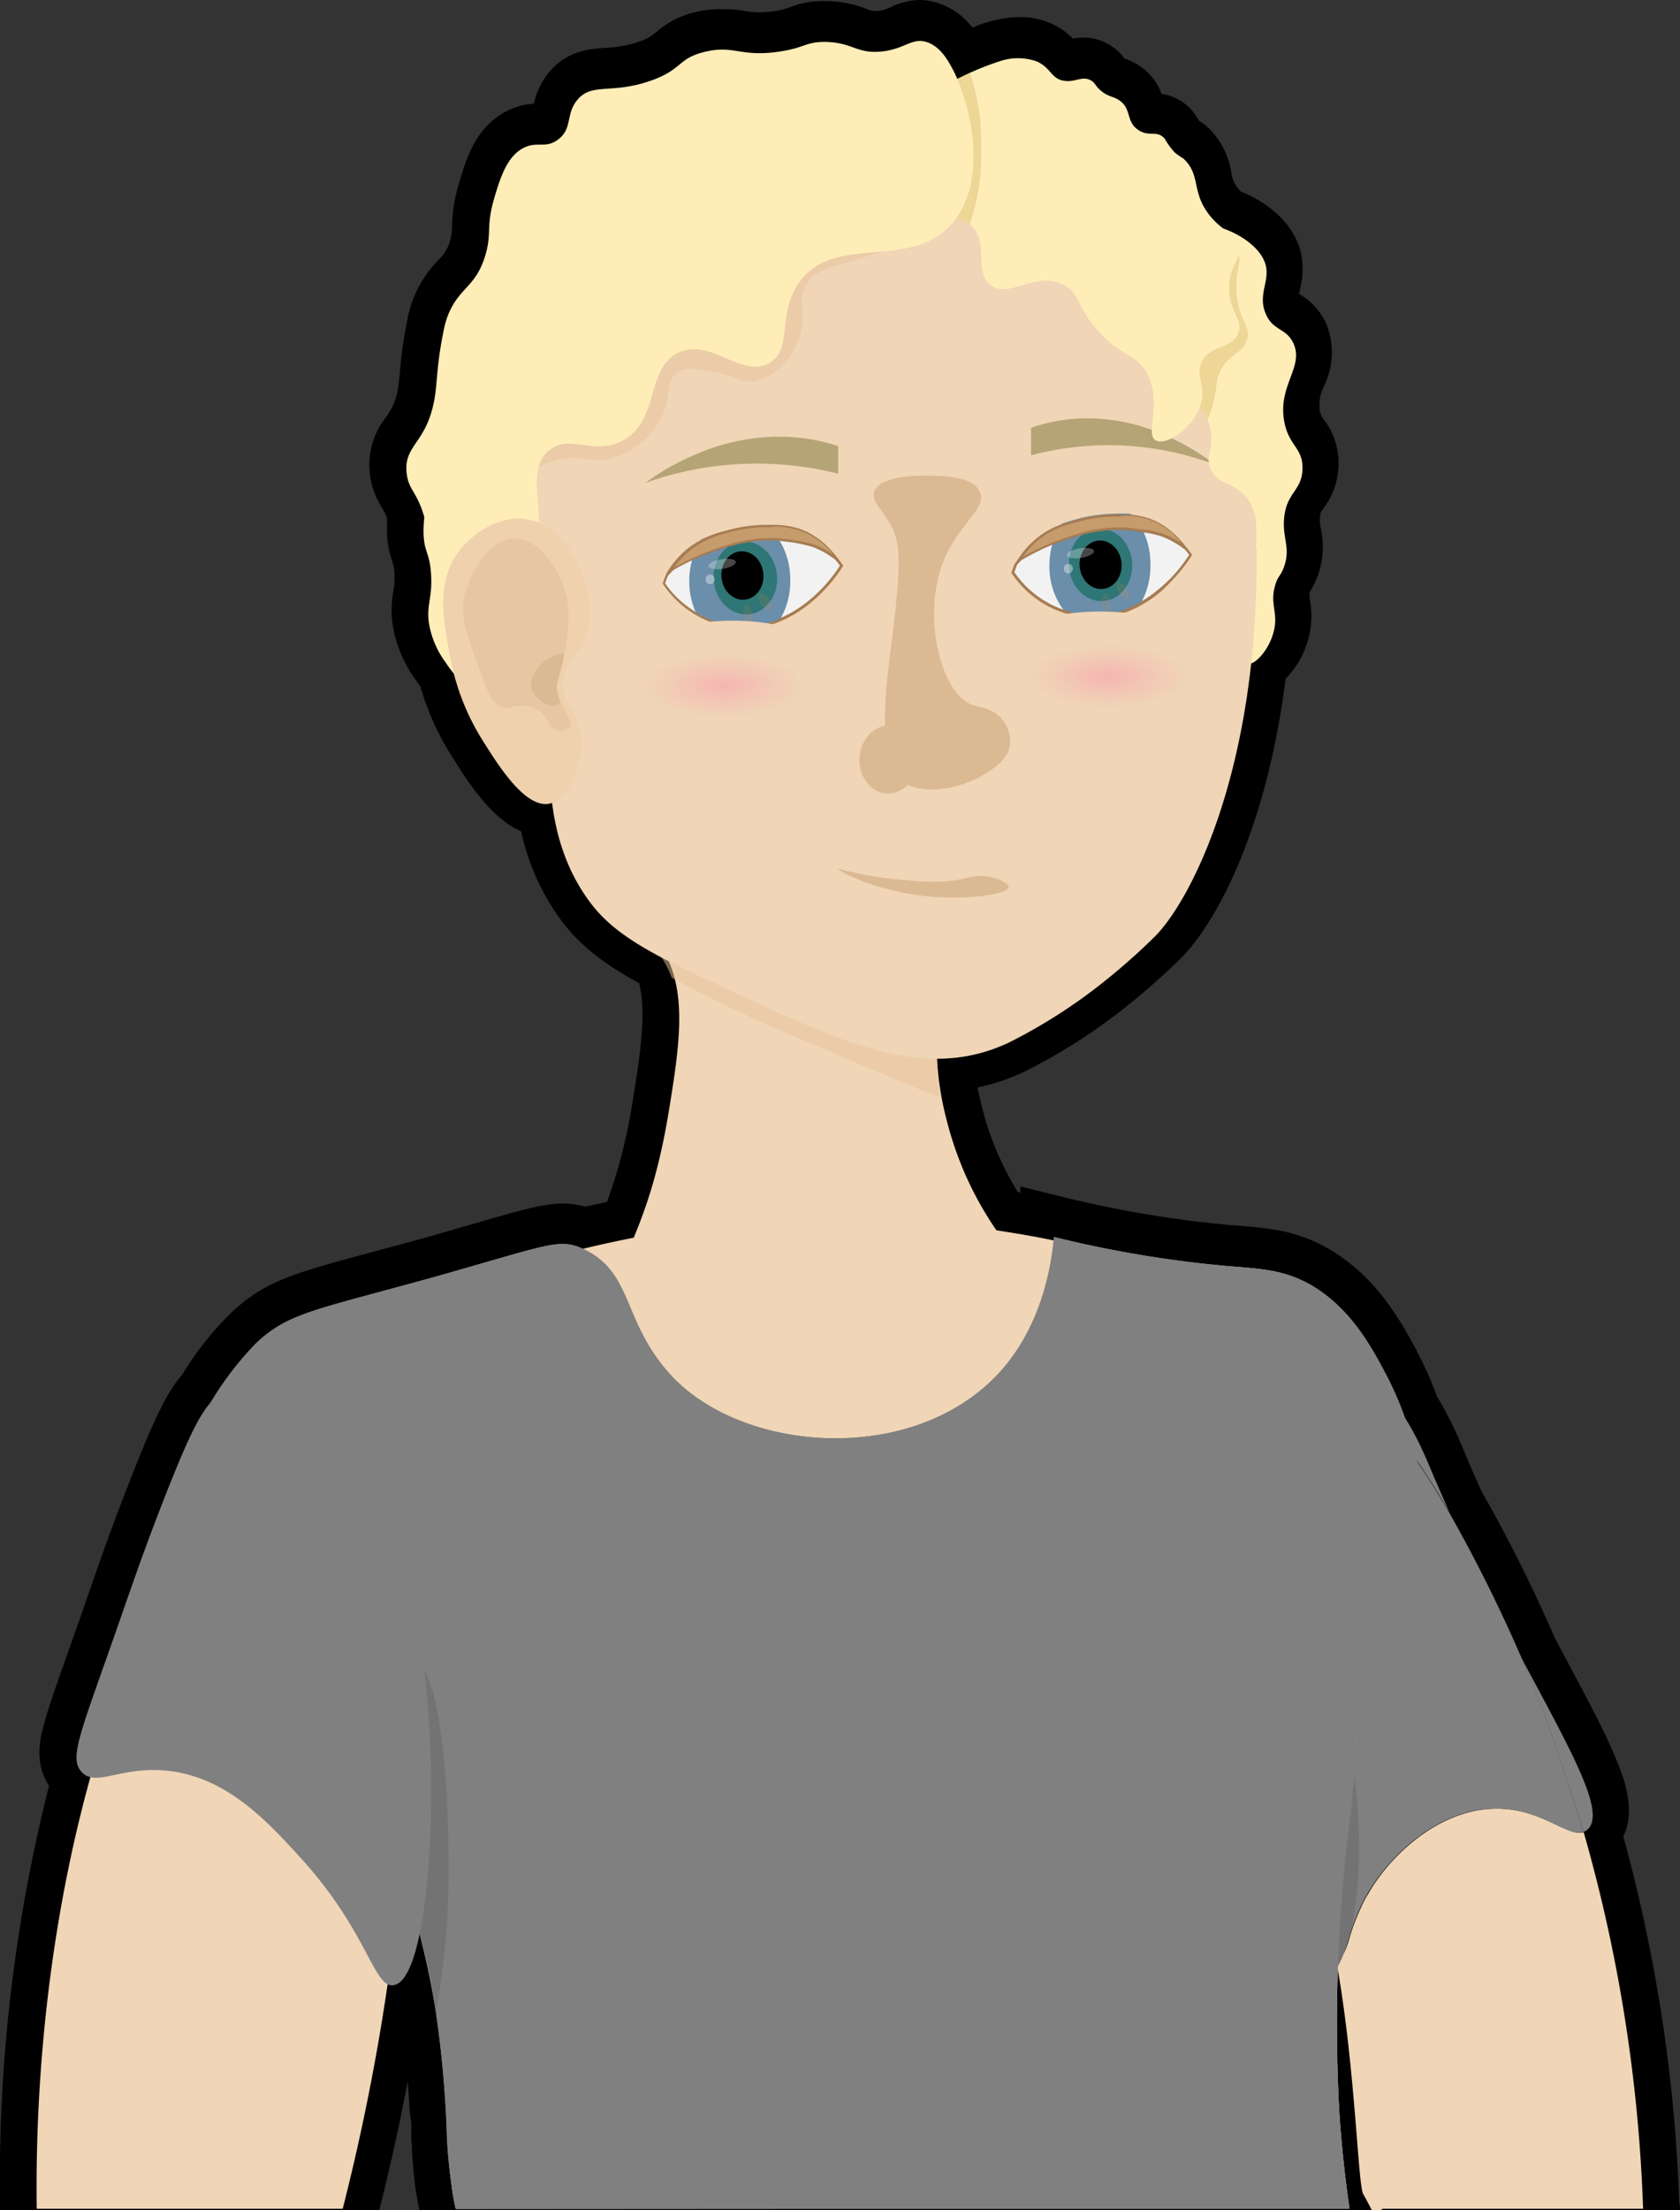 <svg xmlns="http://www.w3.org/2000/svg" xmlns:xlink="http://www.w3.org/1999/xlink" viewBox="0 0 182.95 240.56"><rect x="0" y="0" width="182.95" height="240.56" fill="#333333" stroke="none"/><defs><style>.cls-1{fill:#f0d5b6;}.cls-2{fill:gray;}.cls-3{fill:#737373;}.cls-4{fill:#e8c59c;opacity:0.51;}.cls-5{fill:#ffedb8;}.cls-6{fill:#b5a576;}.cls-7{fill:#f2f2f2;}.cls-8{fill:#a67c52;}.cls-9{fill:#6b8eaa;}.cls-10{opacity:0.56;}.cls-11{fill:#00634c;}.cls-12{fill:#c69c6d;}.cls-13,.cls-14{fill:#f7931e;}.cls-13{opacity:0.1;}.cls-14{opacity:0.12;}.cls-15,.cls-16{fill:#f7f7f7;}.cls-15{opacity:0.29;}.cls-16{opacity:0.4;}.cls-17{fill:#dbb993;}.cls-18{fill:#edd696;}.cls-19{fill:#f0d1ad;}.cls-20{fill:#e6c6a3;}.cls-21,.cls-22{opacity:0.35;}.cls-21{fill:url(#Naamloos_verloop_8);}.cls-22{fill:url(#Naamloos_verloop_8-2);}</style><radialGradient id="Naamloos_verloop_8" cx="260.25" cy="92.23" r="6.97" gradientTransform="translate(-288.13 22.98) scale(1.41 0.56)" gradientUnits="userSpaceOnUse"><stop offset="0" stop-color="#ff7bac"/><stop offset="0.48" stop-color="#ff7bac" stop-opacity="0.43"/><stop offset="0.87" stop-color="#ff7bac" stop-opacity="0"/></radialGradient><radialGradient id="Naamloos_verloop_8-2" cx="290" cy="91.12" r="6.97" gradientTransform="translate(-288.13 22.61) scale(1.41 0.56)" xlink:href="#Naamloos_verloop_8"/></defs><g id="Laag_2" data-name="Laag 2"><g id="Laag_2-2" data-name="Laag 2"><path d="M183,240.56H45.67c-.08-.36-.16-.74-.23-1.15,0-.25-.09-.5-.13-.76v-.05c-.06-.39-.12-.79-.16-1.19s-.09-.77-.12-1.17-.07-.81-.11-1.23l-.06-.83V234c0-.32,0-.66-.07-1v-.11l0-.52c0-.24,0-.47,0-.7l0-.54v-.06L44.63,230c-.06-1-.13-2.2-.23-3.44-.89,4.69-1.93,9.37-3.1,14H0V240a175.26,175.26,0,0,1,5.34-45.64c-1.57-2.35-1-5-.68-6.16.45-1.91,1.35-4.43,2.83-8.6.46-1.32,1-2.79,1.56-4.44l.74-2.12c1.28-3.69,2.39-6.87,4.31-11.76,2.69-6.9,4.12-9.82,5.73-11.63A33.84,33.84,0,0,1,25.06,143c3.64-3.52,6.91-4.41,14.8-6.54l2.93-.79c3.79-1,6.71-1.88,9.05-2.55,5.06-1.46,7.37-2.12,9.45-2.12a8.66,8.66,0,0,1,2.44.34l2.37-.52a57.1,57.1,0,0,0,2.8-11c.75-4.63,1.53-9.42.72-12.69l0-.11c-4.37-2.38-6.94-4.53-9-7.54a25.32,25.32,0,0,1-3.87-9C53.39,89,51,85.14,49.25,82.39l-.16-.26a29.07,29.07,0,0,1-3.31-7.42c-.23-.3-.43-.59-.61-.86a13.65,13.65,0,0,1-2.43-6,11.16,11.16,0,0,1,.1-3.54,7.69,7.69,0,0,0,.11-2A4.4,4.4,0,0,0,42.69,61a10,10,0,0,1-.55-3.05c0-.51,0-1,0-1.59a7.32,7.32,0,0,0-.59-1.19,8.44,8.44,0,0,1-1.26-3.52A8.34,8.34,0,0,1,42,45.45a6.91,6.91,0,0,0,1.32-3.07,20.52,20.52,0,0,0,.24-2,43.87,43.87,0,0,1,.78-5.45,12,12,0,0,1,.79-2.73,13,13,0,0,1,2.61-3.91,4.23,4.23,0,0,0,1.24-2,5.47,5.47,0,0,0,.25-1.74A16.69,16.69,0,0,1,50,19.91c.76-2.59,1.71-5.81,4.84-7.63a7.58,7.58,0,0,1,3.3-1,8.1,8.1,0,0,1,1.6-3.36c2-2.42,4.43-2.59,6.22-2.72a12.38,12.38,0,0,0,3.56-.64,5.52,5.52,0,0,0,2-1.11,9.67,9.67,0,0,1,4.42-2.18A11.54,11.54,0,0,1,78.63,1,14,14,0,0,1,81,1.18a10.89,10.89,0,0,0,1.72.16,11.28,11.28,0,0,0,1.55-.12A8.44,8.44,0,0,0,86.13.75,9.92,9.92,0,0,1,89.75.11h.12a12.43,12.43,0,0,1,4.41.83,2.56,2.56,0,0,0,1,.26h.22A4.25,4.25,0,0,0,97,.77,7.69,7.69,0,0,1,100.12,0,6.59,6.59,0,0,1,102,.28,7.79,7.79,0,0,1,105.89,3a13.86,13.86,0,0,1,2-.69,13.36,13.36,0,0,1,3.18-.45,8.33,8.33,0,0,1,3.35.68,7.59,7.59,0,0,1,2.43,1.67,6.53,6.53,0,0,1,1.19-.12A5.44,5.44,0,0,1,121,5a5.07,5.07,0,0,1,1.45,1.37,6.76,6.76,0,0,1,1.61.78,6.08,6.08,0,0,1,2.43,3.07,5.46,5.46,0,0,1,3.44,1.94l0,0,0,0a7.09,7.09,0,0,1,.64,1s0,0,0,0a4.89,4.89,0,0,1,.94.68,8.63,8.63,0,0,1,2.57,4.89,3.42,3.42,0,0,0,.77,1.82c.1.12.19.21.28.3,3.4,1.37,5.82,3.78,6.52,6.57a8.53,8.53,0,0,1-.07,4c0,.18-.09.41-.11.57h0a7.22,7.22,0,0,1,2.92,3.16,8.28,8.28,0,0,1-.19,6.84,4.7,4.7,0,0,0-.49,2.64,2.25,2.25,0,0,0,.52,1.12,7.78,7.78,0,0,1,1.53,5,8.07,8.07,0,0,1-1.61,4.54c-.35.51-.37.54-.4,1a4.54,4.54,0,0,0,.1,1.31,9.24,9.24,0,0,1-.32,5,8.29,8.29,0,0,1-.89,1.8l0,0v0c-.06.21-.06.24,0,.84A9.76,9.76,0,0,1,140,73.88c-2,15.92-7.3,26.26-11.34,30.35a75.5,75.5,0,0,1-6.39,5.63,62.81,62.81,0,0,1-10.75,6.8,22.34,22.34,0,0,1-5.06,1.7c.07.39.16.79.25,1.2a32.91,32.91,0,0,0,4.15,10.22l.26,0,0-.64,4.6,1.13a120.67,120.67,0,0,0,18.39,3.08l.91.07c3.21.26,6.25.51,9.78,2.57,5.2,3.06,7.87,8.05,9.47,11l0,.05a36.86,36.86,0,0,1,2.21,4.94,40.51,40.51,0,0,1,2.82,5.65l.14.33c.65,1.54,1.28,3,1.88,4.32a167.65,167.65,0,0,1,8,16l1.16,2.18c2.46,4.62,4.41,8.26,5.6,11.22.64,1.57,2.14,5.28.7,8.21a173.1,173.1,0,0,1,6.09,39.89Z"/><path class="cls-1" d="M114.84,145.22c-3.1,9.56-43.31,8.19-47-4.23-1.23-4.15,2.69-5.88,5-20.09,1-6.1,1.79-11.35.3-15.49a10.37,10.37,0,0,0-1.3-2.49,28.43,28.43,0,0,1-2-2.85,11.56,11.56,0,0,1-1-2.44,13.89,13.89,0,0,1,0-7.41c2.27-7.43,16.71-12.79,24.5-7.4,4.36,3,5.41,8.72,7.5,20.1.1.57.2,1.11.28,1.61,1.23,7.41.56,9.54,1.25,13.93.11.73.26,1.54.47,2.44C106.42,136.46,116.47,140.19,114.84,145.22Z"/><path class="cls-1" d="M138.84,193.87c.29,1.47.61,2.92.95,4.32-2-2.33-4-3.27-5.56-8.49-2.08-7-.35-13,.56-20.54.66-5.44,1.76-10.39,3.36-13.87-2.16,8-1.5,20.28-1.31,23.77A97.66,97.66,0,0,0,138.84,193.87Z"/><path class="cls-1" d="M178.93,240.41H150.54l-.15.15h-1l-.08-.15c-.24-.48-.85-1.6-.87-1.63-.55-1.05-.85-13.33-2.74-24.32v0s0-.07,0-.1v0a1.55,1.55,0,0,1,0-.21l-.24-1.3a.77.77,0,0,0,.17.07.4.4,0,0,0,.15,0h.12a.4.4,0,0,0,.21-.09.27.27,0,0,0,.08-.07,1.6,1.6,0,0,0,.32-.51c.05-.11.1-.24.15-.38s.06-.18.1-.28.08-.28.13-.42a23,23,0,0,1,1.72-4.37c.09-.17.19-.35.3-.53s.39-.66.61-1c.1-.16.2-.31.31-.46.32-.46.67-.93,1.07-1.41.73-.88,4.44-5.34,10-6.35,6.21-1.11,9.59,3,11.56,2.37A169.56,169.56,0,0,1,178.93,240.41Z"/><path class="cls-2" d="M172.4,199.41c-2,.63-5.35-3.48-11.56-2.37-5.56,1-9.27,5.47-10,6.35-4.23,5.1-3.82,9.33-5,9.52a.68.68,0,0,1-.44-.1,52.44,52.44,0,0,0-2.56-9.42,17.31,17.31,0,0,0-3.05-5.2c-.34-1.4-.66-2.85-.95-4.32a97.66,97.66,0,0,1-2-14.81c-.19-3.49-.85-15.78,1.31-23.77l0,0c1.26-2.71,2.82-4.52,4.73-4.95,3.51-.81,7.58,3.18,11.34,8.59v0c1.24,1.79,2.45,3.73,3.6,5.71a165.75,165.75,0,0,1,7.85,15.76c.36.85.62,1.46.75,1.78A157,157,0,0,1,172.4,199.41Z"/><path class="cls-2" d="M142.84,203.39a52.44,52.44,0,0,1,2.56,9.42c-1.53-.88-3.8-7-5.61-14.62A17.31,17.31,0,0,1,142.84,203.39Z"/><path class="cls-2" d="M155.84,160q1,2.35,2,4.6c-1.15-2-2.36-3.92-3.6-5.71v0c-3.76-5.41-7.83-9.4-11.34-8.59-1.91.43-3.47,2.24-4.73,4.95.93-3.46,2.4-6.1,4.67-6.87a5.26,5.26,0,0,1,3,0C151.61,149.74,154.66,157.2,155.84,160Z"/><path class="cls-2" d="M172.84,199.16a1.77,1.77,0,0,1-.44.25,157,157,0,0,0-6-17.24c-.13-.32-.39-.93-.75-1.78C171.12,190.64,175,197.37,172.84,199.16Z"/><path class="cls-1" d="M145.84,229.83c.16,2.41.46,6.08,1.12,10.58H49.63c-1.5-6.23-.22-15.79-3.79-29.62-.56-2.19-1.19-4.24-1.86-6.15l-.3-.86c-8.2-22.65-22.57-26.95-20.84-39.52a17.5,17.5,0,0,1,1.06-4v0c3-7.46,11.16-13.69,21.6-18.33,2.45-1.1,5-2.09,7.69-3,3.31-1.14,6.76-2.13,10.27-3a120.07,120.07,0,0,1,26.87-3.39,118.32,118.32,0,0,1,19.26,1.54h0a105.15,105.15,0,0,1,22.25,6,70.24,70.24,0,0,1,7.65,3.61c7.26,4,12.68,9.13,14.73,15.19v0a16,16,0,0,1,.59,2.16c1.94,9.86-6.26,14.81-7.1,28.08,0,.06,0,.06,0,.22-.24,5.11-.77,8.86-.89,9.78A178.91,178.91,0,0,0,145.84,229.83Z"/><path class="cls-1" d="M44.35,193.57c-.13,3.38-.36,6.78-.67,10.21a239,239,0,0,1-6.36,36.63H4c-.23-16.8,2-36.35,8.07-54.2a140.33,140.33,0,0,1,11.81-26C28.34,153,33,148,36.59,148.82,45.81,151,44.5,189.77,44.35,193.57Z"/><ellipse class="cls-3" cx="141.84" cy="197.04" rx="6" ry="19.03" transform="translate(-14.43 11.24) rotate(-4.32)"/><path class="cls-2" d="M49.63,240.42a51.53,51.53,0,0,1-1-8.9,119.3,119.3,0,0,0-1.18-12.62c-.41-2.66-1-5.39-1.67-8.1-.53-2.08-1.15-4.15-1.85-6.16l-.31-.85s-.83-2.32-1.79-4.49c-3.56-8-8.34-12.78-12.55-17-4.49-4.53-8.36-8.44-9.5-14.83a22.46,22.46,0,0,1,0-7.41,33.67,33.67,0,0,1,2-5.29,35.05,35.05,0,0,1,6-8.46c2.89-2.81,5.45-3.5,13.05-5.55l2.95-.8c3.81-1,6.76-1.89,9.09-2.56,4.7-1.35,6.85-2,8.37-2a4.83,4.83,0,0,1,2.18.52c3.06,1.41,4,3.72,5.17,6.4a23.59,23.59,0,0,0,4.21,7.13c3.9,4.38,10.85,7.1,18.14,7.1s13.67-2.59,17.84-7.1c2.34-2.54,5.29-7.18,6-14.8a126.34,126.34,0,0,0,19,3.16l.89.07c3,.25,5.37.44,8.12,2,4.26,2.5,6.51,6.73,8,9.52a35.54,35.54,0,0,1,3.4,9.45,14.63,14.63,0,0,1,.6,2.19c1,5.18-.75,9-2.8,13.4-1.82,3.93-3.9,8.39-4.3,14.68,0,.07,0,.07,0,.22-.22,4.77-.7,8.37-.86,9.56l0,.22a181.23,181.23,0,0,0-1,30.67c.24,3.62.61,7.08,1.12,10.57v0Z"/><path class="cls-2" d="M49.63,240.42a51.53,51.53,0,0,1-1-8.9,119.3,119.3,0,0,0-1.18-12.62c-.41-2.66-1-5.39-1.67-8.1-.53-2.08-1.15-4.15-1.85-6.16l-.31-.85s-.83-2.32-1.79-4.49c-3.56-8-8.34-12.78-12.55-17-4.49-4.53-8.36-8.44-9.5-14.83a22.46,22.46,0,0,1,0-7.41,33.67,33.67,0,0,1,2-5.29,35.05,35.05,0,0,1,6-8.46c2.89-2.81,5.45-3.5,13.05-5.55l2.95-.8c3.81-1,6.76-1.89,9.09-2.56,4.7-1.35,6.85-2,8.37-2a4.83,4.83,0,0,1,2.18.52c3.06,1.41,4,3.72,5.17,6.4a23.59,23.59,0,0,0,4.21,7.13c3.9,4.38,10.85,7.1,18.14,7.1s13.67-2.59,17.84-7.1c2.34-2.54,5.29-7.18,6-14.8a126.34,126.34,0,0,0,19,3.16l.89.07c3,.25,5.37.44,8.12,2,4.26,2.5,6.51,6.73,8,9.52a35.54,35.54,0,0,1,3.4,9.45,14.63,14.63,0,0,1,.6,2.19c1,5.18-.75,9-2.8,13.4-1.82,3.93-3.9,8.39-4.3,14.68,0,.07,0,.07,0,.22-.22,4.77-.7,8.37-.86,9.56l0,.22a181.23,181.23,0,0,0-1,30.67c.24,3.62.61,7.08,1.12,10.57v0Z"/><path class="cls-2" d="M147.74,189.16c0,.07,0,.07,0,.22-.24,5.1-.77,8.86-.89,9.78a178.91,178.91,0,0,0-1,30.67c.16,2.41.46,6.08,1.12,10.58H49.63c-1.19-4.93-.63-12-2.12-21.52-.39-2.51-.93-5.21-1.67-8.1-.56-2.19-1.19-4.24-1.86-6.15l-.3-.86s-.82-2.29-1.8-4.48c-7.33-16.42-19.84-19.48-22-31.87a21.7,21.7,0,0,1,0-7.4,32,32,0,0,1,2-5.29,34.45,34.45,0,0,1,6-8.46c3.24-3.14,6.09-3.64,16-6.35,15.55-4.25,16.84-5.3,19.63-4,5.44,2.52,4.21,7.73,9.37,13.53,7.8,8.77,26.61,10.15,36,0,1.58-1.71,5.21-6.25,6-14.81a122.86,122.86,0,0,0,19,3.18c3.42.29,6,.34,9,2.11,4.26,2.5,6.51,6.72,8,9.52a35.54,35.54,0,0,1,3.4,9.45h0a16,16,0,0,1,.59,2.16C156.78,170.94,148.58,175.89,147.74,189.16Z"/><path class="cls-4" d="M102.37,119.46c-3.25-1.28-7.68-3.17-13.4-5.62a161.21,161.21,0,0,1-15.83-7.43,10.37,10.37,0,0,0-1.3-2.49,28.43,28.43,0,0,1-2-2.85,7,7,0,0,1,1.15-.86c4.83-3.07,14.69-1.65,20.07,0a31.15,31.15,0,0,1,10.05,5.29C102.35,112.94,101.68,115.07,102.37,119.46Z"/><path class="cls-5" d="M139.84,61.67c-.37,1.06-.7,1-1,2.11-.51,1.81.18,2.63,0,4.24-.26,2.36-2.19,4.49-3,4.23s.18-3-1-5.29c-1.7-3.35-6.18-2.62-9-4.23-8.6-4.92-7-34.75,2-38.08,3.57-1.32,9.24,1.21,10,4.23.44,1.77-.9,3.21,0,5.29.81,1.88,2.21,1.5,3,3.17,1.21,2.6-1.68,4.55-1,8.47.47,2.75,2.09,2.9,2,5.28s-1.74,2.47-2,5.29C139.63,58.61,140.57,59.58,139.84,61.67Z"/><path class="cls-1" d="M136.84,59.55c.31,23.82-7,38.2-11,42.31a70.14,70.14,0,0,1-6,5.29,58.69,58.69,0,0,1-10,6.34c-9.84,4.61-19.34-.61-34-7.4-7.33-3.4-10-5.56-12-8.46-3.87-5.58-3.93-11.85-4-14.81-.76-31.94-10.5-38.56-4-51.82,7.9-16.13,28.65-19.28,34-20.1,5.9-.9,25.61-3.9,38,9.52C136.23,29.52,136.59,40.94,136.84,59.55Z"/><path class="cls-6" d="M112.28,49.56v-3a19.13,19.13,0,0,1,5-1,20.83,20.83,0,0,1,10,2,24.27,24.27,0,0,1,5,3,32.89,32.89,0,0,0-20-1Z"/><path class="cls-7" d="M119.12,67.06a10.71,10.71,0,0,1-8.8-4.77c.1-.3.21-.59.34-.89a13.68,13.68,0,0,1,6.5-4.19,13.39,13.39,0,0,1,2-.46,16.91,16.91,0,0,1,2.89-.29,9.12,9.12,0,0,1,4.51,1.09,9.35,9.35,0,0,1,3.13,2.84,16.38,16.38,0,0,1-3.56,4,12.81,12.81,0,0,1-4.24,2.31,8.55,8.55,0,0,1-1.15.25A9.74,9.74,0,0,1,119.12,67.06Z"/><path class="cls-8" d="M122.05,56.59a9,9,0,0,1,4.45,1.07,9.24,9.24,0,0,1,3,2.73,16,16,0,0,1-3.49,3.88,12.53,12.53,0,0,1-4.19,2.29,8.4,8.4,0,0,1-1.14.25,10.79,10.79,0,0,1-1.6.13,10.57,10.57,0,0,1-8.66-4.67c.09-.27.19-.53.3-.79a13.62,13.62,0,0,1,6.44-4.15,14,14,0,0,1,2-.47,18.5,18.5,0,0,1,2.84-.27m0-.25a17.79,17.79,0,0,0-2.91.28,14.36,14.36,0,0,0-2,.47,13.86,13.86,0,0,0-6.59,4.26q-.2.48-.36,1a10.84,10.84,0,0,0,8.94,4.88,10.16,10.16,0,0,0,1.64-.13,9,9,0,0,0,1.17-.26,12.73,12.73,0,0,0,4.28-2.34,16.3,16.3,0,0,0,3.63-4.08,9.09,9.09,0,0,0-7.79-4Z"/><path class="cls-9" d="M125.28,61.56a8.22,8.22,0,0,1-1.19,4.34,11.54,11.54,0,0,1-1.93.83l-.23.07a11,11,0,0,1-1.17.26,10.34,10.34,0,0,1-4.68-.33,7.9,7.9,0,0,1-1.8-5.17,8.58,8.58,0,0,1,.31-2.3,7.4,7.4,0,0,1,.52-1.39,8,8,0,0,1,.5-.86c.49-.18,1-.32,1.5-.47a16.68,16.68,0,0,1,4-.62,18.71,18.71,0,0,1,2,0,5.79,5.79,0,0,1,.48.51,6.3,6.3,0,0,1,.92,1.42A8.36,8.36,0,0,1,125.28,61.56Z"/><g class="cls-10"><ellipse class="cls-11" cx="119.85" cy="61.47" rx="3.44" ry="3.96" transform="translate(-5.05 11.05) rotate(-5.17)"/></g><path class="cls-8" d="M122.05,56.34v.25a9.9,9.9,0,0,1,1.45.1l.52.09a8.65,8.65,0,0,1,2.48.88,8,8,0,0,1,1.35.91,9.5,9.5,0,0,1,1.69,1.82,17,17,0,0,1-1.68,2.19,14.29,14.29,0,0,1-1.81,1.69A13.77,13.77,0,0,1,124,65.68a12.25,12.25,0,0,1-1.9.82l-.22.06a10.75,10.75,0,0,1-1.14.25,9.36,9.36,0,0,1-1.58.13,10.06,10.06,0,0,1-3-.45,10.86,10.86,0,0,1-5.7-4.21q.14-.41.3-.81a13.6,13.6,0,0,1,4.46-3.37,13.05,13.05,0,0,1,2-.77,13.32,13.32,0,0,1,2-.46l.09,0a17.79,17.79,0,0,1,2.78-.26v-.25m0,0a19,19,0,0,0-2.91.28,14.36,14.36,0,0,0-2,.47,13.62,13.62,0,0,0-2,.78,13.79,13.79,0,0,0-4.57,3.47c-.13.33-.25.65-.36,1a11.1,11.1,0,0,0,5.9,4.41,10.4,10.4,0,0,0,3.06.46,9.92,9.92,0,0,0,1.62-.13,11,11,0,0,0,1.17-.26l.23-.07a11.54,11.54,0,0,0,1.93-.83,13.69,13.69,0,0,0,2.12-1.44A15.16,15.16,0,0,0,128,62.75a16.89,16.89,0,0,0,1.8-2.37,10.13,10.13,0,0,0-1.83-2,8.71,8.71,0,0,0-3.95-1.85l-.54-.09a10.79,10.79,0,0,0-1.47-.1Z"/><ellipse cx="119.85" cy="61.47" rx="2.29" ry="2.64" transform="translate(-5.05 11.05) rotate(-5.17)"/><path class="cls-12" d="M110.92,61a9.61,9.61,0,0,1,2.46-2.65,8.45,8.45,0,0,1,2.27-1.18c.48-.18.95-.31,1.45-.46a17,17,0,0,1,4-.63l1,0c.31,0,.61,0,.92,0a7.9,7.9,0,0,1,2.1.41,6.71,6.71,0,0,1,1.6.78,9.52,9.52,0,0,1,1,.8,10.83,10.83,0,0,1,1.48,1.67,9.37,9.37,0,0,0-1-.68,9.23,9.23,0,0,0-1.79-.87,10.57,10.57,0,0,0-2-.42l-.24,0c-.26,0-.55-.09-.86-.12a11.46,11.46,0,0,0-1.56-.11,15.61,15.61,0,0,0-4.17.62l-.09,0v0c-.82.23-1.55.48-2.16.7l-.48.18-.35.13A27.35,27.35,0,0,0,110.92,61Z"/><path class="cls-8" d="M122.11,56.15c.34,0,.64,0,.92,0a7.31,7.31,0,0,1,2.06.4,6.58,6.58,0,0,1,1.56.76,7.33,7.33,0,0,1,1,.73h0l.09.08a10.19,10.19,0,0,1,.92,1l-.27-.17a8.89,8.89,0,0,0-1.81-.88,10.58,10.58,0,0,0-2.06-.44l-.23,0-.87-.13a11.87,11.87,0,0,0-1.58-.1,15.82,15.82,0,0,0-4.2.62l-.19.06h0c-.79.23-1.49.47-2.07.68l-.48.18-.36.14a24.46,24.46,0,0,0-3.17,1.55,9.11,9.11,0,0,1,2.12-2.17,8.9,8.9,0,0,1,2.25-1.17c.47-.17.93-.3,1.43-.45h.05a16.6,16.6,0,0,1,3.89-.61l1,0m0-.25-1,0a16.68,16.68,0,0,0-4,.62c-.52.15-1,.29-1.5.47a8.82,8.82,0,0,0-2.31,1.2,9.9,9.9,0,0,0-2.76,3.13,25.74,25.74,0,0,1,4-2.08l.83-.31c.64-.23,1.39-.49,2.24-.73h0a15.81,15.81,0,0,1,4.14-.61,11.59,11.59,0,0,1,1.54.1l1.1.16a11.23,11.23,0,0,1,2,.42,9,9,0,0,1,1.76.86,10.5,10.5,0,0,1,1.63,1.24,10.92,10.92,0,0,0-2-2.42h0a9,9,0,0,0-1.06-.82,7.39,7.39,0,0,0-1.62-.79,7.93,7.93,0,0,0-2.13-.41q-.47,0-.93,0Z"/><ellipse class="cls-13" cx="120.44" cy="65.65" rx="0.5" ry="1.06" transform="translate(-7.77 16.89) rotate(-7.77)"/><ellipse class="cls-14" cx="122.27" cy="64.29" rx="0.51" ry="1.04" transform="translate(-15.21 77.78) rotate(-33.34)"/><ellipse class="cls-15" cx="117.65" cy="60.21" rx="1.5" ry="0.53" transform="translate(-8.05 19.4) rotate(-9.12)"/><ellipse class="cls-16" cx="116.34" cy="61.89" rx="0.5" ry="0.53"/><path class="cls-7" d="M81.12,68.24A10.32,10.32,0,0,1,76,66.86a11.13,11.13,0,0,1-3.68-3.39c.1-.31.21-.6.34-.9a13.14,13.14,0,0,1,3.19-2.69,14,14,0,0,1,3.32-1.5,15.38,15.38,0,0,1,2-.47l.15,0c.48-.08,1.08-.17,1.73-.22.32,0,.65,0,1,0a9.22,9.22,0,0,1,4.53,1.08,9.55,9.55,0,0,1,3.13,2.83,16.41,16.41,0,0,1-3.55,4,12.9,12.9,0,0,1-4,2.22l-.17.07a10.61,10.61,0,0,1-1.24.28A11,11,0,0,1,81.12,68.24Z"/><path class="cls-8" d="M84,57.51v.25a9.09,9.09,0,0,1,4.47,1.07,9.36,9.36,0,0,1,3,2.73,16.2,16.2,0,0,1-3.48,3.88,12.85,12.85,0,0,1-4,2.21.76.76,0,0,1-.16.06l-.07,0a7.76,7.76,0,0,1-1.14.25,9.59,9.59,0,0,1-1.6.13,10.18,10.18,0,0,1-5.06-1.36,11.1,11.1,0,0,1-3.6-3.3c.09-.27.18-.53.3-.8A13.26,13.26,0,0,1,75.92,60a13.72,13.72,0,0,1,3.29-1.48,13.27,13.27,0,0,1,2-.46l.15,0c.48-.07,1.07-.17,1.72-.21.34,0,.67,0,1,0v-.25m0,0c-.35,0-.69,0-1,0-.73.05-1.38.16-1.89.24a14.9,14.9,0,0,0-5.35,2,13.46,13.46,0,0,0-3.24,2.75c-.14.32-.25.64-.36,1A11.32,11.32,0,0,0,75.93,67a10.47,10.47,0,0,0,5.19,1.39,10.16,10.16,0,0,0,1.64-.13A9.4,9.4,0,0,0,83.93,68l.26-.09a13,13,0,0,0,4-2.24,16.49,16.49,0,0,0,3.63-4.09,9.62,9.62,0,0,0-3.22-2.94A9.47,9.47,0,0,0,84,57.51Z"/><path class="cls-9" d="M86.06,63.21a8.22,8.22,0,0,1-1.19,4.34c-.21.11-.44.23-.68.33l-.26.09a9.4,9.4,0,0,1-1.17.26A10.39,10.39,0,0,1,75.93,67a8.33,8.33,0,0,1-.87-3.76,8.58,8.58,0,0,1,.31-2.3,7,7,0,0,1,.41-1.14,2.72,2.72,0,0,1,.11-.25,8,8,0,0,1,.5-.86c.49-.18,1-.32,1.5-.47a16.68,16.68,0,0,1,4-.62l1.18,0c.27,0,.53,0,.8,0a5.79,5.79,0,0,1,.48.51,6.3,6.3,0,0,1,.92,1.42A8.36,8.36,0,0,1,86.06,63.21Z"/><path class="cls-8" d="M84,57.52v.25A10.67,10.67,0,0,1,86,58a8.5,8.5,0,0,1,2.49.88,9,9,0,0,1,1.35.92,9.79,9.79,0,0,1,1.69,1.81,15.41,15.41,0,0,1-1.69,2.19,13.49,13.49,0,0,1-1.8,1.69,12.56,12.56,0,0,1-4,2.23,1.66,1.66,0,0,1-.21.06,8.56,8.56,0,0,1-1.14.25,9.8,9.8,0,0,1-1.61.13,10.58,10.58,0,0,1-8.65-4.66c.09-.27.19-.53.3-.8A13.55,13.55,0,0,1,79.2,58.5a16.92,16.92,0,0,1,2-.47A18.26,18.26,0,0,1,84,57.77v-.25m0,0a17.52,17.52,0,0,0-2.88.27,14.37,14.37,0,0,0-2,.48,13.84,13.84,0,0,0-6.59,4.25c-.13.32-.25.64-.36,1a10.82,10.82,0,0,0,8.93,4.87,10.37,10.37,0,0,0,1.65-.13A11,11,0,0,0,83.93,68l.23-.07a12.65,12.65,0,0,0,4-2.26A14.46,14.46,0,0,0,90,63.92a16.33,16.33,0,0,0,1.8-2.37,10,10,0,0,0-1.83-2,8.44,8.44,0,0,0-1.39-1,9,9,0,0,0-2.56-.91,11.35,11.35,0,0,0-2-.18Z"/><g class="cls-10"><ellipse class="cls-11" cx="80.84" cy="62.64" rx="3.44" ry="3.96" transform="matrix(1, -0.09, 0.09, 1, -5.31, 7.54)"/></g><ellipse cx="80.84" cy="62.64" rx="2.29" ry="2.64" transform="translate(-5.31 7.54) rotate(-5.17)"/><ellipse class="cls-13" cx="81.44" cy="66.83" rx="0.5" ry="1.06" transform="translate(-8.29 11.63) rotate(-7.77)"/><ellipse class="cls-14" cx="83.27" cy="65.47" rx="0.51" ry="1.04" transform="translate(-22.28 56.53) rotate(-33.34)"/><ellipse class="cls-15" cx="78.64" cy="61.39" rx="1.5" ry="0.53" transform="translate(-8.73 13.24) rotate(-9.12)"/><ellipse class="cls-16" cx="77.33" cy="63.06" rx="0.5" ry="0.53"/><path class="cls-12" d="M72.91,62.14a9.63,9.63,0,0,1,2.46-2.65,10.94,10.94,0,0,1,3.77-1.65,16,16,0,0,1,3.92-.62c.36,0,.71,0,1.07,0a9.11,9.11,0,0,1,3,.44,7.08,7.08,0,0,1,1.59.78,9.42,9.42,0,0,1,1,.8,10.79,10.79,0,0,1,1.48,1.68,9,9,0,0,0-1-.68,8.68,8.68,0,0,0-1.78-.88,19,19,0,0,0-3.13-.59,13.3,13.3,0,0,0-1.55-.09,15.62,15.62,0,0,0-4.18.62l-.1,0h0c-.82.23-1.54.49-2.15.71A25,25,0,0,0,72.91,62.14Z"/><path class="cls-8" d="M84.12,57.32a8.84,8.84,0,0,1,3,.43,6.84,6.84,0,0,1,1.56.77,8,8,0,0,1,1,.72h0l.08.08a9.25,9.25,0,0,1,.93,1,2.61,2.61,0,0,0-.28-.17,9,9,0,0,0-1.81-.9,18,18,0,0,0-3.16-.59,11.46,11.46,0,0,0-1.56-.1,15.6,15.6,0,0,0-4.22.63l-.18.06h0c-.76.21-1.45.45-2.08.68a25.06,25.06,0,0,0-4,1.86,9.3,9.3,0,0,1,2.13-2.16A10.73,10.73,0,0,1,79.18,58a15.73,15.73,0,0,1,3.89-.62l1.05,0m0-.25-1.06,0a16.29,16.29,0,0,0-4,.63,11,11,0,0,0-3.81,1.67,9.78,9.78,0,0,0-2.76,3.13,24.17,24.17,0,0,1,4.88-2.39c.64-.24,1.39-.5,2.24-.73h0a15.46,15.46,0,0,1,4.15-.62,11.44,11.44,0,0,1,1.53.1,17.65,17.65,0,0,1,3.11.58,8.49,8.49,0,0,1,1.76.87,9.93,9.93,0,0,1,1.63,1.23,10.92,10.92,0,0,0-2-2.42,0,0,0,0,0,0,0,9,9,0,0,0-1.06-.81,7.41,7.41,0,0,0-1.62-.8,9.2,9.2,0,0,0-3-.44Z"/><path class="cls-17" d="M107.44,84.13c-3.08,2-8.06,2.69-10,.2a4.49,4.49,0,0,1-.81-2.21c-.73-5.43.29-10.05.92-16.07.6-5.8.24-7.3-.37-8.58-1-2-2.28-2.76-2-3.86.57-2,5.44-1.84,5.93-1.83,1.76,0,4.91.11,5.61,1.79.79,1.92-2.61,3.52-4.2,8.11-2,5.9,0,13.67,3.24,15,.94.38,2.27.33,3.32,1.56a3.78,3.78,0,0,1,.92,2.54C110,82.47,108.33,83.54,107.44,84.13Z"/><ellipse class="cls-17" cx="96.77" cy="82.66" rx="3.7" ry="3.17" transform="translate(8.3 174.16) rotate(-86.47)"/><path class="cls-5" d="M136.84,59.55c-.29,0,.66-3.06-1-5.28-1.37-1.83-3.21-1.39-4-3.18-.63-1.43.34-2.21,0-4.23a4.42,4.42,0,0,0-.33-1.13c-.65-1.53-1.91-2.19-2.67-3.63h0c-1.85-3.52.37-9.85,2.79-11.66a2.16,2.16,0,0,1,1.21-.49,2.39,2.39,0,0,1,1.8,1c2,2.21,3.57,7.6,4.2,11.15C140.5,51.54,137.31,59.63,136.84,59.55Z"/><path class="cls-4" d="M51.84,38.4c-1,4.88,3.13,12.68,6,12.69.83,0,1.15-.64,3-1.05,2.38-.54,3.1.26,5,0a8.66,8.66,0,0,0,6-4.23c1.4-2.5.53-4.35,2-5.29.89-.58,2-.38,4,0,2.57.47,2.74,1.13,4,1,2.19-.13,4.13-2.28,5-4.23,1.29-2.89-.24-4.28,1-6.34,1-1.71,2.7-1.8,7-3.17.52-.17,8.09-2.61,8-3.18C102.62,23.26,54.74,24.38,51.84,38.4Z"/><path class="cls-17" d="M109.84,96.57c-.08.79-4.35,1.3-8,1.06-6-.4-10.63-2.84-10.56-3.07a47,47,0,0,0,5,1c3.6.39,6.34.68,9,0a5.32,5.32,0,0,1,3,0C108.79,95.72,109.88,96.16,109.84,96.57Z"/><path class="cls-18" d="M135.84,36.82c-.39,1.76-2,1.5-3,3.7-.56,1.27-.19,1.77-1,4.23-.12.38-.23.71-.33,1-.65-1.53-1.91-2.19-2.67-3.63h0a16.05,16.05,0,0,1,0-5.27,15.47,15.47,0,0,1,2.79-6.39c1.37-1.84,2.78-2.86,3.21-2.6s-.17,1.3-.2,3.12a9.08,9.08,0,0,0,.2,2.16C135.29,35.19,136.11,35.59,135.84,36.82Z"/><path class="cls-5" d="M134.84,36.29c-.69,1.77-3.1,1.18-4,3.17-.67,1.48.43,2.34,0,4.23-.62,2.75-3.81,4.93-5,4.23s.81-4.13-1-7.4c-1.14-2.05-2.37-1.47-5-4.23s-2.13-4.32-4-5.29c-3.08-1.61-6,1.65-8,0-1.79-1.46-.15-4.51-2-6.35a1.71,1.71,0,0,0-.25-.22,3.57,3.57,0,0,0-2.73-.57c-1.83.19-3.77.95-5-.26-2.23-2.18-.6-9.12,3-12.7a11,11,0,0,1,1.71-1.36,12.59,12.59,0,0,1,1.29-.75l.59-.29a29.46,29.46,0,0,1,4.41-1.83,6.15,6.15,0,0,1,4,0c1.62.7,1.57,1.89,3,2.12,1.27.21,2-.61,3,0,.45.28.36.51,1,1.06.84.72,1.32.6,2,1.05,1.38.91.74,2.25,2,3.18s2.16,0,3,1.05a7.76,7.76,0,0,0,1.07,1.47,7.66,7.66,0,0,0,.93.65c2,1.85.78,3.7,3,6.35,1.48,1.76,2.67,1.71,3,3.17s-.86,2-1,4.23C133.66,33.78,135.46,34.69,134.84,36.29Z"/><path class="cls-18" d="M106.84,16.19a22.26,22.26,0,0,1-1.25,8.24,3.57,3.57,0,0,0-2.73-.57,24.63,24.63,0,0,1-1-7.67,27.88,27.88,0,0,1,.71-6.65,12.59,12.59,0,0,1,1.29-.75A12.37,12.37,0,0,1,105.63,8,22.85,22.85,0,0,1,106.84,16.19Z"/><path class="cls-5" d="M52.84,27.83c-1.05,3.43-2.74,3.38-4,6.34a9.45,9.45,0,0,0-.55,1.94c-.78,3.8-.63,5.42-1,7.45-.88,4.76-3.38,4.89-3,8,.23,1.87,1.14,1.87,2,5s.18,3.9,1,5c1.71,2.27,7.43,2.62,10,0,3.38-3.44-.76-10,2.56-12.58,2.31-1.79,4.8.68,8-1.06,4-2.15,2.45-7.8,6-9.52s7,2.92,10,1.06c2.45-1.53.8-5.05,3-8.46,3.79-5.88,12.42-1.23,17-6.88,3.84-4.73,1.76-12.9,0-16.39-.53-1-1.4-2.7-3-3.17s-2.39.85-5,1.06-3-1-6-1.06c-2.17,0-2.16.64-5,1.06-4.2.62-4.89-.72-8,0s-2.43,1.92-6,3.17c-4.3,1.5-6.41.16-8,2.11-1.25,1.54-.51,3.06-2,4.23s-2.37.12-4,1.06-2.36,3.11-3,5.29C52.88,24.73,53.6,25.32,52.84,27.83Z"/><path class="cls-5" d="M53.6,70.22c1.48,4.79,4.33,6.81,3.66,7.6-.85,1-6-1.54-8.75-5.74a9.85,9.85,0,0,1-1.81-4.32c-.26-2,.41-2.69.24-5.29-.15-2.33-.73-2.32-.81-4.27s.41-5.47,2.29-6.24c1.2-.49,2.89.16,3.95,1.26C55.6,56.59,51.11,62.21,53.6,70.22Z"/><path class="cls-19" d="M49.07,71.74a25.64,25.64,0,0,0,3.4,8.71c1.64,2.61,4.73,7.69,7.45,7,2.3-.58,4-5.18,3.14-8.48-.54-2-1.71-2.4-1.78-4.25-.07-2.32,1.71-3.18,2.51-5.31,1.58-4.18-1.19-11.79-6.13-12.84-3-.65-6.25,1.33-7.9,3.73C47.5,63.6,48.27,67.61,49.07,71.74Z"/><path class="cls-20" d="M52.78,74.39c.36.94,1,2.47,2.09,2.67.59.1.84-.27,1.86-.24a3.66,3.66,0,0,1,2.09.61c1,.74.83,1.71,1.68,2a1.39,1.39,0,0,0,1.59-.37c.35-.6-.52-1.4-1.06-2.7a5,5,0,0,1-.33-1.09c-.21-1.17.21-1.31.71-3.87a2,2,0,0,1,.05-.24c.42-2.2.94-5.42-.51-8.4-.21-.41-2-4.12-4.85-4.14s-4.86,3.65-5.51,6.19C50,67.15,51,69.57,52.78,74.39Z"/><path class="cls-17" d="M57.86,74.71c.22,1.29,1.92,2.41,2.83,2a.93.93,0,0,0,.34-.29,5,5,0,0,1-.33-1.09c-.21-1.17.21-1.31.71-3.87a2,2,0,0,1,.05-.24C60.47,70.82,57.55,72.81,57.86,74.71Z"/><path class="cls-3" d="M48.84,202.33a87.65,87.65,0,0,1-1.33,16.56c-.39-2.51-.93-5.21-1.67-8.1-.56-2.19-1.19-4.24-1.86-6.15l-.3-.86q-.85-2.37-1.8-4.48c.24-10.25,1.7-18.12,3.46-18.12C47.27,181.18,48.84,190.64,48.84,202.33Z"/><path class="cls-2" d="M46.84,189.64c.52,11.67-.74,26-4,26.44-2.15.29-2.78-5.8-10-13.75-3.58-3.93-7.82-8.6-14-9.52-5.49-.81-8.39,1.88-10,0-1.33-1.54-.07-4.22,4-15.86,1.63-4.66,2.75-8,5-13.75,3.52-9,4.92-11.33,7-11.63.42-.07.82,0,6,2.11a44.05,44.05,0,0,1,5,2.12C37.82,157.36,45.75,165.39,46.84,189.64Z"/><path class="cls-6" d="M91.28,51.56v-3a20.9,20.9,0,0,0-5.25-1,22.82,22.82,0,0,0-10.5,2,25.94,25.94,0,0,0-5.25,3,36.16,36.16,0,0,1,21-1Z"/><ellipse class="cls-1" cx="119.78" cy="68.06" rx="6.5" ry="1.5"/><ellipse class="cls-1" cx="79.78" cy="69.06" rx="6.5" ry="1.5"/><ellipse class="cls-21" cx="79.28" cy="75.06" rx="12" ry="4.5"/><ellipse class="cls-22" cx="121.28" cy="74.06" rx="12" ry="4.5"/></g></g></svg>
